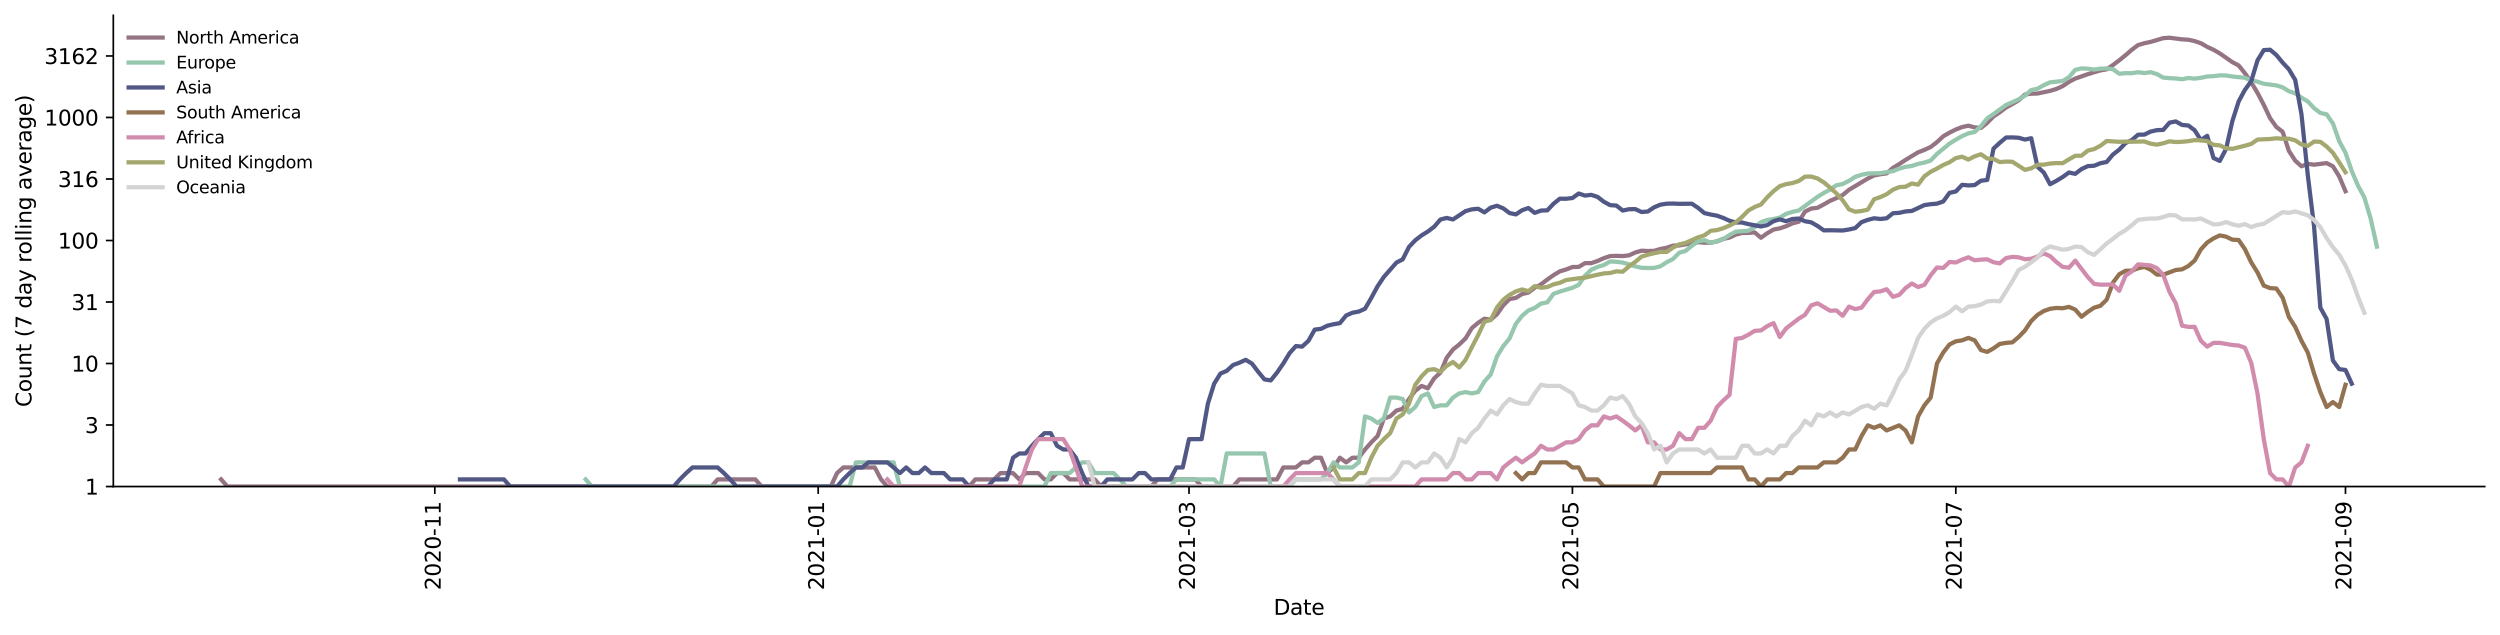 <?xml version="1.0" encoding="utf-8" standalone="no"?>
<!DOCTYPE svg PUBLIC "-//W3C//DTD SVG 1.1//EN"
  "http://www.w3.org/Graphics/SVG/1.1/DTD/svg11.dtd">
<svg height="298.621pt" version="1.1" viewBox="0 0 1176.528 298.621" width="1176.528pt" xmlns="http://www.w3.org/2000/svg" xmlns:xlink="http://www.w3.org/1999/xlink">
 <defs>
  <style type="text/css">*{stroke-linecap:butt;stroke-linejoin:round;}</style>
 </defs>
 <g id="figure_1">
  <g id="patch_1">
   <path d="M 0 298.621 
L 1176.528 298.621 
L 1176.528 0 
L 0 0 
z
" style="fill:#ffffff;"/>
  </g>
  <g id="axes_1">
   <g id="patch_2">
    <path d="M 53.328 228.96 
L 1169.328 228.96 
L 1169.328 7.2 
L 53.328 7.2 
z
" style="fill:#ffffff;"/>
   </g>
   <g id="matplotlib.axis_1">
    <g id="xtick_1">
     <g id="line2d_1">
      <defs>
       <path d="M 0 0 
L 0 3.5 
" id="m851c198669" style="stroke:#000000;stroke-width:0.8;"/>
      </defs>
      <g>
       <use style="stroke:#000000;stroke-width:0.8;" x="204.623" xlink:href="#m851c198669" y="228.96"/>
      </g>
     </g>
     <g id="text_1">
      <!-- 2020-11 -->
      <g transform="translate(207.382 277.743)rotate(-90)scale(0.1 -0.1)">
       <defs>
        <path d="M 1228 531 
L 3431 531 
L 3431 0 
L 469 0 
L 469 531 
Q 828 903 1448 1529 
Q 2069 2156 2228 2338 
Q 2531 2678 2651 2914 
Q 2772 3150 2772 3378 
Q 2772 3750 2511 3984 
Q 2250 4219 1831 4219 
Q 1534 4219 1204 4116 
Q 875 4013 500 3803 
L 500 4441 
Q 881 4594 1212 4672 
Q 1544 4750 1819 4750 
Q 2544 4750 2975 4387 
Q 3406 4025 3406 3419 
Q 3406 3131 3298 2873 
Q 3191 2616 2906 2266 
Q 2828 2175 2409 1742 
Q 1991 1309 1228 531 
z
" id="DejaVuSans-32" transform="scale(0.016)"/>
        <path d="M 2034 4250 
Q 1547 4250 1301 3770 
Q 1056 3291 1056 2328 
Q 1056 1369 1301 889 
Q 1547 409 2034 409 
Q 2525 409 2770 889 
Q 3016 1369 3016 2328 
Q 3016 3291 2770 3770 
Q 2525 4250 2034 4250 
z
M 2034 4750 
Q 2819 4750 3233 4129 
Q 3647 3509 3647 2328 
Q 3647 1150 3233 529 
Q 2819 -91 2034 -91 
Q 1250 -91 836 529 
Q 422 1150 422 2328 
Q 422 3509 836 4129 
Q 1250 4750 2034 4750 
z
" id="DejaVuSans-30" transform="scale(0.016)"/>
        <path d="M 313 2009 
L 1997 2009 
L 1997 1497 
L 313 1497 
L 313 2009 
z
" id="DejaVuSans-2d" transform="scale(0.016)"/>
        <path d="M 794 531 
L 1825 531 
L 1825 4091 
L 703 3866 
L 703 4441 
L 1819 4666 
L 2450 4666 
L 2450 531 
L 3481 531 
L 3481 0 
L 794 0 
L 794 531 
z
" id="DejaVuSans-31" transform="scale(0.016)"/>
       </defs>
       <use xlink:href="#DejaVuSans-32"/>
       <use x="63.623" xlink:href="#DejaVuSans-30"/>
       <use x="127.246" xlink:href="#DejaVuSans-32"/>
       <use x="190.869" xlink:href="#DejaVuSans-30"/>
       <use x="254.492" xlink:href="#DejaVuSans-2d"/>
       <use x="290.576" xlink:href="#DejaVuSans-31"/>
       <use x="354.199" xlink:href="#DejaVuSans-31"/>
      </g>
     </g>
    </g>
    <g id="xtick_2">
     <g id="line2d_2">
      <g>
       <use style="stroke:#000000;stroke-width:0.8;" x="385.052" xlink:href="#m851c198669" y="228.96"/>
      </g>
     </g>
     <g id="text_2">
      <!-- 2021-01 -->
      <g transform="translate(387.811 277.743)rotate(-90)scale(0.1 -0.1)">
       <use xlink:href="#DejaVuSans-32"/>
       <use x="63.623" xlink:href="#DejaVuSans-30"/>
       <use x="127.246" xlink:href="#DejaVuSans-32"/>
       <use x="190.869" xlink:href="#DejaVuSans-31"/>
       <use x="254.492" xlink:href="#DejaVuSans-2d"/>
       <use x="290.576" xlink:href="#DejaVuSans-30"/>
       <use x="354.199" xlink:href="#DejaVuSans-31"/>
      </g>
     </g>
    </g>
    <g id="xtick_3">
     <g id="line2d_3">
      <g>
       <use style="stroke:#000000;stroke-width:0.8;" x="559.566" xlink:href="#m851c198669" y="228.96"/>
      </g>
     </g>
     <g id="text_3">
      <!-- 2021-03 -->
      <g transform="translate(562.325 277.743)rotate(-90)scale(0.1 -0.1)">
       <defs>
        <path d="M 2597 2516 
Q 3050 2419 3304 2112 
Q 3559 1806 3559 1356 
Q 3559 666 3084 287 
Q 2609 -91 1734 -91 
Q 1441 -91 1130 -33 
Q 819 25 488 141 
L 488 750 
Q 750 597 1062 519 
Q 1375 441 1716 441 
Q 2309 441 2620 675 
Q 2931 909 2931 1356 
Q 2931 1769 2642 2001 
Q 2353 2234 1838 2234 
L 1294 2234 
L 1294 2753 
L 1863 2753 
Q 2328 2753 2575 2939 
Q 2822 3125 2822 3475 
Q 2822 3834 2567 4026 
Q 2313 4219 1838 4219 
Q 1578 4219 1281 4162 
Q 984 4106 628 3988 
L 628 4550 
Q 988 4650 1302 4700 
Q 1616 4750 1894 4750 
Q 2613 4750 3031 4423 
Q 3450 4097 3450 3541 
Q 3450 3153 3228 2886 
Q 3006 2619 2597 2516 
z
" id="DejaVuSans-33" transform="scale(0.016)"/>
       </defs>
       <use xlink:href="#DejaVuSans-32"/>
       <use x="63.623" xlink:href="#DejaVuSans-30"/>
       <use x="127.246" xlink:href="#DejaVuSans-32"/>
       <use x="190.869" xlink:href="#DejaVuSans-31"/>
       <use x="254.492" xlink:href="#DejaVuSans-2d"/>
       <use x="290.576" xlink:href="#DejaVuSans-30"/>
       <use x="354.199" xlink:href="#DejaVuSans-33"/>
      </g>
     </g>
    </g>
    <g id="xtick_4">
     <g id="line2d_4">
      <g>
       <use style="stroke:#000000;stroke-width:0.8;" x="739.995" xlink:href="#m851c198669" y="228.96"/>
      </g>
     </g>
     <g id="text_4">
      <!-- 2021-05 -->
      <g transform="translate(742.754 277.743)rotate(-90)scale(0.1 -0.1)">
       <defs>
        <path d="M 691 4666 
L 3169 4666 
L 3169 4134 
L 1269 4134 
L 1269 2991 
Q 1406 3038 1543 3061 
Q 1681 3084 1819 3084 
Q 2600 3084 3056 2656 
Q 3513 2228 3513 1497 
Q 3513 744 3044 326 
Q 2575 -91 1722 -91 
Q 1428 -91 1123 -41 
Q 819 9 494 109 
L 494 744 
Q 775 591 1075 516 
Q 1375 441 1709 441 
Q 2250 441 2565 725 
Q 2881 1009 2881 1497 
Q 2881 1984 2565 2268 
Q 2250 2553 1709 2553 
Q 1456 2553 1204 2497 
Q 953 2441 691 2322 
L 691 4666 
z
" id="DejaVuSans-35" transform="scale(0.016)"/>
       </defs>
       <use xlink:href="#DejaVuSans-32"/>
       <use x="63.623" xlink:href="#DejaVuSans-30"/>
       <use x="127.246" xlink:href="#DejaVuSans-32"/>
       <use x="190.869" xlink:href="#DejaVuSans-31"/>
       <use x="254.492" xlink:href="#DejaVuSans-2d"/>
       <use x="290.576" xlink:href="#DejaVuSans-30"/>
       <use x="354.199" xlink:href="#DejaVuSans-35"/>
      </g>
     </g>
    </g>
    <g id="xtick_5">
     <g id="line2d_5">
      <g>
       <use style="stroke:#000000;stroke-width:0.8;" x="920.424" xlink:href="#m851c198669" y="228.96"/>
      </g>
     </g>
     <g id="text_5">
      <!-- 2021-07 -->
      <g transform="translate(923.184 277.743)rotate(-90)scale(0.1 -0.1)">
       <defs>
        <path d="M 525 4666 
L 3525 4666 
L 3525 4397 
L 1831 0 
L 1172 0 
L 2766 4134 
L 525 4134 
L 525 4666 
z
" id="DejaVuSans-37" transform="scale(0.016)"/>
       </defs>
       <use xlink:href="#DejaVuSans-32"/>
       <use x="63.623" xlink:href="#DejaVuSans-30"/>
       <use x="127.246" xlink:href="#DejaVuSans-32"/>
       <use x="190.869" xlink:href="#DejaVuSans-31"/>
       <use x="254.492" xlink:href="#DejaVuSans-2d"/>
       <use x="290.576" xlink:href="#DejaVuSans-30"/>
       <use x="354.199" xlink:href="#DejaVuSans-37"/>
      </g>
     </g>
    </g>
    <g id="xtick_6">
     <g id="line2d_6">
      <g>
       <use style="stroke:#000000;stroke-width:0.8;" x="1103.812" xlink:href="#m851c198669" y="228.96"/>
      </g>
     </g>
     <g id="text_6">
      <!-- 2021-09 -->
      <g transform="translate(1106.571 277.743)rotate(-90)scale(0.1 -0.1)">
       <defs>
        <path d="M 703 97 
L 703 672 
Q 941 559 1184 500 
Q 1428 441 1663 441 
Q 2288 441 2617 861 
Q 2947 1281 2994 2138 
Q 2813 1869 2534 1725 
Q 2256 1581 1919 1581 
Q 1219 1581 811 2004 
Q 403 2428 403 3163 
Q 403 3881 828 4315 
Q 1253 4750 1959 4750 
Q 2769 4750 3195 4129 
Q 3622 3509 3622 2328 
Q 3622 1225 3098 567 
Q 2575 -91 1691 -91 
Q 1453 -91 1209 -44 
Q 966 3 703 97 
z
M 1959 2075 
Q 2384 2075 2632 2365 
Q 2881 2656 2881 3163 
Q 2881 3666 2632 3958 
Q 2384 4250 1959 4250 
Q 1534 4250 1286 3958 
Q 1038 3666 1038 3163 
Q 1038 2656 1286 2365 
Q 1534 2075 1959 2075 
z
" id="DejaVuSans-39" transform="scale(0.016)"/>
       </defs>
       <use xlink:href="#DejaVuSans-32"/>
       <use x="63.623" xlink:href="#DejaVuSans-30"/>
       <use x="127.246" xlink:href="#DejaVuSans-32"/>
       <use x="190.869" xlink:href="#DejaVuSans-31"/>
       <use x="254.492" xlink:href="#DejaVuSans-2d"/>
       <use x="290.576" xlink:href="#DejaVuSans-30"/>
       <use x="354.199" xlink:href="#DejaVuSans-39"/>
      </g>
     </g>
    </g>
    <g id="text_7">
     <!-- Date -->
     <g transform="translate(599.377 289.341)scale(0.1 -0.1)">
      <defs>
       <path d="M 1259 4147 
L 1259 519 
L 2022 519 
Q 2988 519 3436 956 
Q 3884 1394 3884 2338 
Q 3884 3275 3436 3711 
Q 2988 4147 2022 4147 
L 1259 4147 
z
M 628 4666 
L 1925 4666 
Q 3281 4666 3915 4102 
Q 4550 3538 4550 2338 
Q 4550 1131 3912 565 
Q 3275 0 1925 0 
L 628 0 
L 628 4666 
z
" id="DejaVuSans-44" transform="scale(0.016)"/>
       <path d="M 2194 1759 
Q 1497 1759 1228 1600 
Q 959 1441 959 1056 
Q 959 750 1161 570 
Q 1363 391 1709 391 
Q 2188 391 2477 730 
Q 2766 1069 2766 1631 
L 2766 1759 
L 2194 1759 
z
M 3341 1997 
L 3341 0 
L 2766 0 
L 2766 531 
Q 2569 213 2275 61 
Q 1981 -91 1556 -91 
Q 1019 -91 701 211 
Q 384 513 384 1019 
Q 384 1609 779 1909 
Q 1175 2209 1959 2209 
L 2766 2209 
L 2766 2266 
Q 2766 2663 2505 2880 
Q 2244 3097 1772 3097 
Q 1472 3097 1187 3025 
Q 903 2953 641 2809 
L 641 3341 
Q 956 3463 1253 3523 
Q 1550 3584 1831 3584 
Q 2591 3584 2966 3190 
Q 3341 2797 3341 1997 
z
" id="DejaVuSans-61" transform="scale(0.016)"/>
       <path d="M 1172 4494 
L 1172 3500 
L 2356 3500 
L 2356 3053 
L 1172 3053 
L 1172 1153 
Q 1172 725 1289 603 
Q 1406 481 1766 481 
L 2356 481 
L 2356 0 
L 1766 0 
Q 1100 0 847 248 
Q 594 497 594 1153 
L 594 3053 
L 172 3053 
L 172 3500 
L 594 3500 
L 594 4494 
L 1172 4494 
z
" id="DejaVuSans-74" transform="scale(0.016)"/>
       <path d="M 3597 1894 
L 3597 1613 
L 953 1613 
Q 991 1019 1311 708 
Q 1631 397 2203 397 
Q 2534 397 2845 478 
Q 3156 559 3463 722 
L 3463 178 
Q 3153 47 2828 -22 
Q 2503 -91 2169 -91 
Q 1331 -91 842 396 
Q 353 884 353 1716 
Q 353 2575 817 3079 
Q 1281 3584 2069 3584 
Q 2775 3584 3186 3129 
Q 3597 2675 3597 1894 
z
M 3022 2063 
Q 3016 2534 2758 2815 
Q 2500 3097 2075 3097 
Q 1594 3097 1305 2825 
Q 1016 2553 972 2059 
L 3022 2063 
z
" id="DejaVuSans-65" transform="scale(0.016)"/>
      </defs>
      <use xlink:href="#DejaVuSans-44"/>
      <use x="77.002" xlink:href="#DejaVuSans-61"/>
      <use x="138.281" xlink:href="#DejaVuSans-74"/>
      <use x="177.49" xlink:href="#DejaVuSans-65"/>
     </g>
    </g>
   </g>
   <g id="matplotlib.axis_2">
    <g id="ytick_1">
     <g id="line2d_7">
      <defs>
       <path d="M 0 0 
L -3.5 0 
" id="mae91884507" style="stroke:#000000;stroke-width:0.8;"/>
      </defs>
      <g>
       <use style="stroke:#000000;stroke-width:0.8;" x="53.328" xlink:href="#mae91884507" y="228.96"/>
      </g>
     </g>
     <g id="text_8">
      <!-- 1 -->
      <g transform="translate(39.966 232.759)scale(0.1 -0.1)">
       <use xlink:href="#DejaVuSans-31"/>
      </g>
     </g>
    </g>
    <g id="ytick_2">
     <g id="line2d_8">
      <g>
       <use style="stroke:#000000;stroke-width:0.8;" x="53.328" xlink:href="#mae91884507" y="200.015"/>
      </g>
     </g>
     <g id="text_9">
      <!-- 3 -->
      <g transform="translate(39.966 203.814)scale(0.1 -0.1)">
       <use xlink:href="#DejaVuSans-33"/>
      </g>
     </g>
    </g>
    <g id="ytick_3">
     <g id="line2d_9">
      <g>
       <use style="stroke:#000000;stroke-width:0.8;" x="53.328" xlink:href="#mae91884507" y="171.069"/>
      </g>
     </g>
     <g id="text_10">
      <!-- 10 -->
      <g transform="translate(33.603 174.868)scale(0.1 -0.1)">
       <use xlink:href="#DejaVuSans-31"/>
       <use x="63.623" xlink:href="#DejaVuSans-30"/>
      </g>
     </g>
    </g>
    <g id="ytick_4">
     <g id="line2d_10">
      <g>
       <use style="stroke:#000000;stroke-width:0.8;" x="53.328" xlink:href="#mae91884507" y="142.124"/>
      </g>
     </g>
     <g id="text_11">
      <!-- 31 -->
      <g transform="translate(33.603 145.923)scale(0.1 -0.1)">
       <use xlink:href="#DejaVuSans-33"/>
       <use x="63.623" xlink:href="#DejaVuSans-31"/>
      </g>
     </g>
    </g>
    <g id="ytick_5">
     <g id="line2d_11">
      <g>
       <use style="stroke:#000000;stroke-width:0.8;" x="53.328" xlink:href="#mae91884507" y="113.178"/>
      </g>
     </g>
     <g id="text_12">
      <!-- 100 -->
      <g transform="translate(27.241 116.978)scale(0.1 -0.1)">
       <use xlink:href="#DejaVuSans-31"/>
       <use x="63.623" xlink:href="#DejaVuSans-30"/>
       <use x="127.246" xlink:href="#DejaVuSans-30"/>
      </g>
     </g>
    </g>
    <g id="ytick_6">
     <g id="line2d_12">
      <g>
       <use style="stroke:#000000;stroke-width:0.8;" x="53.328" xlink:href="#mae91884507" y="84.233"/>
      </g>
     </g>
     <g id="text_13">
      <!-- 316 -->
      <g transform="translate(27.241 88.032)scale(0.1 -0.1)">
       <defs>
        <path d="M 2113 2584 
Q 1688 2584 1439 2293 
Q 1191 2003 1191 1497 
Q 1191 994 1439 701 
Q 1688 409 2113 409 
Q 2538 409 2786 701 
Q 3034 994 3034 1497 
Q 3034 2003 2786 2293 
Q 2538 2584 2113 2584 
z
M 3366 4563 
L 3366 3988 
Q 3128 4100 2886 4159 
Q 2644 4219 2406 4219 
Q 1781 4219 1451 3797 
Q 1122 3375 1075 2522 
Q 1259 2794 1537 2939 
Q 1816 3084 2150 3084 
Q 2853 3084 3261 2657 
Q 3669 2231 3669 1497 
Q 3669 778 3244 343 
Q 2819 -91 2113 -91 
Q 1303 -91 875 529 
Q 447 1150 447 2328 
Q 447 3434 972 4092 
Q 1497 4750 2381 4750 
Q 2619 4750 2861 4703 
Q 3103 4656 3366 4563 
z
" id="DejaVuSans-36" transform="scale(0.016)"/>
       </defs>
       <use xlink:href="#DejaVuSans-33"/>
       <use x="63.623" xlink:href="#DejaVuSans-31"/>
       <use x="127.246" xlink:href="#DejaVuSans-36"/>
      </g>
     </g>
    </g>
    <g id="ytick_7">
     <g id="line2d_13">
      <g>
       <use style="stroke:#000000;stroke-width:0.8;" x="53.328" xlink:href="#mae91884507" y="55.288"/>
      </g>
     </g>
     <g id="text_14">
      <!-- 1000 -->
      <g transform="translate(20.878 59.087)scale(0.1 -0.1)">
       <use xlink:href="#DejaVuSans-31"/>
       <use x="63.623" xlink:href="#DejaVuSans-30"/>
       <use x="127.246" xlink:href="#DejaVuSans-30"/>
       <use x="190.869" xlink:href="#DejaVuSans-30"/>
      </g>
     </g>
    </g>
    <g id="ytick_8">
     <g id="line2d_14">
      <g>
       <use style="stroke:#000000;stroke-width:0.8;" x="53.328" xlink:href="#mae91884507" y="26.342"/>
      </g>
     </g>
     <g id="text_15">
      <!-- 3162 -->
      <g transform="translate(20.878 30.141)scale(0.1 -0.1)">
       <use xlink:href="#DejaVuSans-33"/>
       <use x="63.623" xlink:href="#DejaVuSans-31"/>
       <use x="127.246" xlink:href="#DejaVuSans-36"/>
       <use x="190.869" xlink:href="#DejaVuSans-32"/>
      </g>
     </g>
    </g>
    <g id="text_16">
     <!-- Count (7 day rolling average) -->
     <g transform="translate(14.798 191.548)rotate(-90)scale(0.1 -0.1)">
      <defs>
       <path d="M 4122 4306 
L 4122 3641 
Q 3803 3938 3442 4084 
Q 3081 4231 2675 4231 
Q 1875 4231 1450 3742 
Q 1025 3253 1025 2328 
Q 1025 1406 1450 917 
Q 1875 428 2675 428 
Q 3081 428 3442 575 
Q 3803 722 4122 1019 
L 4122 359 
Q 3791 134 3420 21 
Q 3050 -91 2638 -91 
Q 1578 -91 968 557 
Q 359 1206 359 2328 
Q 359 3453 968 4101 
Q 1578 4750 2638 4750 
Q 3056 4750 3426 4639 
Q 3797 4528 4122 4306 
z
" id="DejaVuSans-43" transform="scale(0.016)"/>
       <path d="M 1959 3097 
Q 1497 3097 1228 2736 
Q 959 2375 959 1747 
Q 959 1119 1226 758 
Q 1494 397 1959 397 
Q 2419 397 2687 759 
Q 2956 1122 2956 1747 
Q 2956 2369 2687 2733 
Q 2419 3097 1959 3097 
z
M 1959 3584 
Q 2709 3584 3137 3096 
Q 3566 2609 3566 1747 
Q 3566 888 3137 398 
Q 2709 -91 1959 -91 
Q 1206 -91 779 398 
Q 353 888 353 1747 
Q 353 2609 779 3096 
Q 1206 3584 1959 3584 
z
" id="DejaVuSans-6f" transform="scale(0.016)"/>
       <path d="M 544 1381 
L 544 3500 
L 1119 3500 
L 1119 1403 
Q 1119 906 1312 657 
Q 1506 409 1894 409 
Q 2359 409 2629 706 
Q 2900 1003 2900 1516 
L 2900 3500 
L 3475 3500 
L 3475 0 
L 2900 0 
L 2900 538 
Q 2691 219 2414 64 
Q 2138 -91 1772 -91 
Q 1169 -91 856 284 
Q 544 659 544 1381 
z
M 1991 3584 
L 1991 3584 
z
" id="DejaVuSans-75" transform="scale(0.016)"/>
       <path d="M 3513 2113 
L 3513 0 
L 2938 0 
L 2938 2094 
Q 2938 2591 2744 2837 
Q 2550 3084 2163 3084 
Q 1697 3084 1428 2787 
Q 1159 2491 1159 1978 
L 1159 0 
L 581 0 
L 581 3500 
L 1159 3500 
L 1159 2956 
Q 1366 3272 1645 3428 
Q 1925 3584 2291 3584 
Q 2894 3584 3203 3211 
Q 3513 2838 3513 2113 
z
" id="DejaVuSans-6e" transform="scale(0.016)"/>
       <path id="DejaVuSans-20" transform="scale(0.016)"/>
       <path d="M 1984 4856 
Q 1566 4138 1362 3434 
Q 1159 2731 1159 2009 
Q 1159 1288 1364 580 
Q 1569 -128 1984 -844 
L 1484 -844 
Q 1016 -109 783 600 
Q 550 1309 550 2009 
Q 550 2706 781 3412 
Q 1013 4119 1484 4856 
L 1984 4856 
z
" id="DejaVuSans-28" transform="scale(0.016)"/>
       <path d="M 2906 2969 
L 2906 4863 
L 3481 4863 
L 3481 0 
L 2906 0 
L 2906 525 
Q 2725 213 2448 61 
Q 2172 -91 1784 -91 
Q 1150 -91 751 415 
Q 353 922 353 1747 
Q 353 2572 751 3078 
Q 1150 3584 1784 3584 
Q 2172 3584 2448 3432 
Q 2725 3281 2906 2969 
z
M 947 1747 
Q 947 1113 1208 752 
Q 1469 391 1925 391 
Q 2381 391 2643 752 
Q 2906 1113 2906 1747 
Q 2906 2381 2643 2742 
Q 2381 3103 1925 3103 
Q 1469 3103 1208 2742 
Q 947 2381 947 1747 
z
" id="DejaVuSans-64" transform="scale(0.016)"/>
       <path d="M 2059 -325 
Q 1816 -950 1584 -1140 
Q 1353 -1331 966 -1331 
L 506 -1331 
L 506 -850 
L 844 -850 
Q 1081 -850 1212 -737 
Q 1344 -625 1503 -206 
L 1606 56 
L 191 3500 
L 800 3500 
L 1894 763 
L 2988 3500 
L 3597 3500 
L 2059 -325 
z
" id="DejaVuSans-79" transform="scale(0.016)"/>
       <path d="M 2631 2963 
Q 2534 3019 2420 3045 
Q 2306 3072 2169 3072 
Q 1681 3072 1420 2755 
Q 1159 2438 1159 1844 
L 1159 0 
L 581 0 
L 581 3500 
L 1159 3500 
L 1159 2956 
Q 1341 3275 1631 3429 
Q 1922 3584 2338 3584 
Q 2397 3584 2469 3576 
Q 2541 3569 2628 3553 
L 2631 2963 
z
" id="DejaVuSans-72" transform="scale(0.016)"/>
       <path d="M 603 4863 
L 1178 4863 
L 1178 0 
L 603 0 
L 603 4863 
z
" id="DejaVuSans-6c" transform="scale(0.016)"/>
       <path d="M 603 3500 
L 1178 3500 
L 1178 0 
L 603 0 
L 603 3500 
z
M 603 4863 
L 1178 4863 
L 1178 4134 
L 603 4134 
L 603 4863 
z
" id="DejaVuSans-69" transform="scale(0.016)"/>
       <path d="M 2906 1791 
Q 2906 2416 2648 2759 
Q 2391 3103 1925 3103 
Q 1463 3103 1205 2759 
Q 947 2416 947 1791 
Q 947 1169 1205 825 
Q 1463 481 1925 481 
Q 2391 481 2648 825 
Q 2906 1169 2906 1791 
z
M 3481 434 
Q 3481 -459 3084 -895 
Q 2688 -1331 1869 -1331 
Q 1566 -1331 1297 -1286 
Q 1028 -1241 775 -1147 
L 775 -588 
Q 1028 -725 1275 -790 
Q 1522 -856 1778 -856 
Q 2344 -856 2625 -561 
Q 2906 -266 2906 331 
L 2906 616 
Q 2728 306 2450 153 
Q 2172 0 1784 0 
Q 1141 0 747 490 
Q 353 981 353 1791 
Q 353 2603 747 3093 
Q 1141 3584 1784 3584 
Q 2172 3584 2450 3431 
Q 2728 3278 2906 2969 
L 2906 3500 
L 3481 3500 
L 3481 434 
z
" id="DejaVuSans-67" transform="scale(0.016)"/>
       <path d="M 191 3500 
L 800 3500 
L 1894 563 
L 2988 3500 
L 3597 3500 
L 2284 0 
L 1503 0 
L 191 3500 
z
" id="DejaVuSans-76" transform="scale(0.016)"/>
       <path d="M 513 4856 
L 1013 4856 
Q 1481 4119 1714 3412 
Q 1947 2706 1947 2009 
Q 1947 1309 1714 600 
Q 1481 -109 1013 -844 
L 513 -844 
Q 928 -128 1133 580 
Q 1338 1288 1338 2009 
Q 1338 2731 1133 3434 
Q 928 4138 513 4856 
z
" id="DejaVuSans-29" transform="scale(0.016)"/>
      </defs>
      <use xlink:href="#DejaVuSans-43"/>
      <use x="69.824" xlink:href="#DejaVuSans-6f"/>
      <use x="131.006" xlink:href="#DejaVuSans-75"/>
      <use x="194.385" xlink:href="#DejaVuSans-6e"/>
      <use x="257.764" xlink:href="#DejaVuSans-74"/>
      <use x="296.973" xlink:href="#DejaVuSans-20"/>
      <use x="328.76" xlink:href="#DejaVuSans-28"/>
      <use x="367.773" xlink:href="#DejaVuSans-37"/>
      <use x="431.396" xlink:href="#DejaVuSans-20"/>
      <use x="463.184" xlink:href="#DejaVuSans-64"/>
      <use x="526.66" xlink:href="#DejaVuSans-61"/>
      <use x="587.939" xlink:href="#DejaVuSans-79"/>
      <use x="647.119" xlink:href="#DejaVuSans-20"/>
      <use x="678.906" xlink:href="#DejaVuSans-72"/>
      <use x="717.77" xlink:href="#DejaVuSans-6f"/>
      <use x="778.951" xlink:href="#DejaVuSans-6c"/>
      <use x="806.734" xlink:href="#DejaVuSans-6c"/>
      <use x="834.518" xlink:href="#DejaVuSans-69"/>
      <use x="862.301" xlink:href="#DejaVuSans-6e"/>
      <use x="925.68" xlink:href="#DejaVuSans-67"/>
      <use x="989.156" xlink:href="#DejaVuSans-20"/>
      <use x="1020.943" xlink:href="#DejaVuSans-61"/>
      <use x="1082.223" xlink:href="#DejaVuSans-76"/>
      <use x="1141.402" xlink:href="#DejaVuSans-65"/>
      <use x="1202.926" xlink:href="#DejaVuSans-72"/>
      <use x="1244.039" xlink:href="#DejaVuSans-61"/>
      <use x="1305.318" xlink:href="#DejaVuSans-67"/>
      <use x="1368.795" xlink:href="#DejaVuSans-65"/>
      <use x="1430.318" xlink:href="#DejaVuSans-29"/>
     </g>
    </g>
   </g>
   <g id="line2d_15">
    <path clip-path="url(#pb970b6a801)" d="M 104.055 225.603 
L 107.013 228.96 
L 334.768 228.96 
L 337.726 225.603 
L 355.473 225.603 
L 358.431 228.96 
L 390.968 228.96 
L 393.926 222.642 
L 396.883 219.993 
L 411.673 219.993 
L 414.631 225.603 
L 417.588 228.96 
L 456.041 228.96 
L 458.998 225.603 
L 467.872 225.603 
L 470.83 222.642 
L 476.746 222.642 
L 479.703 225.603 
L 482.661 222.642 
L 488.577 222.642 
L 491.535 225.603 
L 494.493 225.603 
L 497.451 222.642 
L 500.408 222.642 
L 503.366 225.603 
L 515.198 225.603 
L 518.156 228.96 
L 541.818 228.96 
L 544.776 225.603 
L 562.523 225.603 
L 565.481 228.96 
L 580.271 228.96 
L 583.228 225.603 
L 600.976 225.603 
L 603.933 219.993 
L 609.849 219.993 
L 612.807 217.596 
L 615.765 217.596 
L 618.723 215.409 
L 621.681 215.409 
L 624.638 222.642 
L 627.596 219.993 
L 630.554 215.409 
L 633.512 217.596 
L 636.47 215.409 
L 639.428 215.409 
L 642.386 211.533 
L 645.343 208.176 
L 648.301 205.215 
L 651.259 196.956 
L 654.217 195.969 
L 657.175 193.224 
L 660.133 192.372 
L 663.091 187.788 
L 666.049 183.912 
L 669.006 181.625 
L 671.964 182.743 
L 674.922 178.064 
L 677.88 175.367 
L 680.838 168.349 
L 683.796 164.473 
L 686.754 162.102 
L 689.711 159.253 
L 692.669 154.371 
L 695.627 151.908 
L 698.585 149.973 
L 701.543 150.443 
L 704.501 147.889 
L 707.459 143.689 
L 710.416 140.728 
L 713.374 140.196 
L 716.332 138.37 
L 719.29 137.695 
L 722.248 135.42 
L 725.206 133.819 
L 728.164 131.557 
L 731.121 129.481 
L 734.079 127.692 
L 737.037 126.812 
L 739.995 125.665 
L 742.953 125.606 
L 745.911 123.844 
L 748.869 123.844 
L 751.826 122.822 
L 754.784 121.487 
L 757.742 120.507 
L 760.7 120.411 
L 763.658 120.507 
L 766.616 120.173 
L 769.574 118.834 
L 772.531 117.993 
L 775.489 118.124 
L 778.447 118.037 
L 781.405 117.18 
L 784.363 116.597 
L 787.321 115.589 
L 790.279 115.51 
L 796.194 114.468 
L 799.152 113.981 
L 802.11 114.205 
L 805.068 114.205 
L 808.026 113.577 
L 810.984 112.435 
L 813.941 111.781 
L 816.899 110.393 
L 819.857 109.633 
L 822.815 109.602 
L 825.773 109.385 
L 828.731 111.883 
L 831.689 109.758 
L 834.646 108.032 
L 837.604 107.454 
L 840.562 106.472 
L 843.52 105.133 
L 846.478 104.362 
L 849.436 99.606 
L 852.394 98.123 
L 855.351 97.789 
L 858.309 96.205 
L 861.267 94.491 
L 864.225 93.241 
L 867.183 91.774 
L 870.141 89.336 
L 879.014 84.002 
L 881.972 82.57 
L 884.93 82.002 
L 887.888 81.6 
L 890.846 78.998 
L 893.804 77.218 
L 896.761 75.26 
L 902.677 71.673 
L 905.635 70.554 
L 908.593 69.169 
L 911.551 66.887 
L 914.509 64.142 
L 917.466 62.415 
L 920.424 60.943 
L 923.382 59.8 
L 926.34 59.151 
L 929.298 59.946 
L 932.256 60.194 
L 935.214 57.797 
L 938.171 54.783 
L 941.129 52.82 
L 944.087 50.584 
L 947.045 48.964 
L 950.003 47.216 
L 952.961 44.483 
L 955.919 44.087 
L 958.876 44.009 
L 964.792 42.765 
L 967.75 41.873 
L 970.708 40.534 
L 973.666 38.545 
L 976.624 36.982 
L 982.539 34.906 
L 988.455 33.125 
L 991.413 32.649 
L 994.371 30.605 
L 997.329 28.395 
L 1000.287 25.989 
L 1003.244 23.418 
L 1006.202 21.206 
L 1009.16 20.334 
L 1012.118 19.721 
L 1018.034 17.956 
L 1020.992 17.76 
L 1026.907 18.518 
L 1029.865 18.704 
L 1032.823 19.349 
L 1035.781 20.354 
L 1038.739 22.057 
L 1041.697 23.425 
L 1044.654 25.127 
L 1050.57 29.244 
L 1053.528 30.818 
L 1056.486 34.46 
L 1059.444 38.762 
L 1062.402 43.699 
L 1065.359 49.338 
L 1068.317 55.609 
L 1071.275 59.744 
L 1074.233 62.023 
L 1077.191 71.04 
L 1080.149 75.58 
L 1083.107 78.271 
L 1086.064 77.115 
L 1089.022 77.503 
L 1094.938 76.758 
L 1097.896 78.271 
L 1100.854 83.009 
L 1103.812 89.984 
L 1103.812 89.984 
" style="fill:none;stroke:#947383;stroke-linecap:square;stroke-width:2;"/>
   </g>
   <g id="line2d_16">
    <path clip-path="url(#pb970b6a801)" d="M 275.611 225.603 
L 278.569 228.96 
L 399.841 228.96 
L 402.799 217.596 
L 420.546 217.596 
L 423.504 228.96 
L 491.535 228.96 
L 494.493 222.642 
L 503.366 222.642 
L 506.324 219.993 
L 509.282 217.596 
L 512.24 217.596 
L 515.198 222.642 
L 524.071 222.642 
L 527.029 225.603 
L 529.987 228.96 
L 550.692 228.96 
L 553.65 225.603 
L 571.397 225.603 
L 574.355 228.96 
L 577.313 213.396 
L 595.06 213.396 
L 598.018 228.96 
L 606.891 228.96 
L 609.849 225.603 
L 621.681 225.603 
L 624.638 222.642 
L 627.596 217.596 
L 630.554 219.993 
L 636.47 219.993 
L 639.428 217.596 
L 642.386 195.969 
L 645.343 196.956 
L 648.301 199.052 
L 651.259 196.956 
L 654.217 187.099 
L 657.175 187.099 
L 660.133 187.788 
L 663.091 194.106 
L 666.049 191.547 
L 669.006 186.428 
L 671.964 185.139 
L 674.922 191.547 
L 677.88 190.749 
L 680.838 190.749 
L 683.796 187.099 
L 686.754 185.139 
L 689.711 184.518 
L 692.669 185.139 
L 695.627 184.518 
L 698.585 179.529 
L 701.543 176.234 
L 704.501 167.712 
L 707.459 162.868 
L 710.416 159.253 
L 713.374 152.416 
L 716.332 148.613 
L 719.29 146.097 
L 722.248 144.928 
L 725.206 142.857 
L 728.164 142.279 
L 731.121 138.273 
L 734.079 137.223 
L 739.995 135.42 
L 742.953 134.065 
L 745.911 129.758 
L 748.869 126.936 
L 751.826 125.606 
L 754.784 124.738 
L 757.742 123.034 
L 760.7 123.194 
L 763.658 123.571 
L 766.616 124.399 
L 769.574 125.371 
L 772.531 126.021 
L 775.489 126.141 
L 778.447 126.081 
L 781.405 125.313 
L 784.363 123.408 
L 787.321 121.891 
L 790.279 118.924 
L 793.236 118.08 
L 796.194 115.668 
L 799.152 113.613 
L 802.11 113.035 
L 805.068 114.205 
L 808.026 113.65 
L 810.984 112.54 
L 813.941 110.587 
L 816.899 109.017 
L 822.815 108.595 
L 825.773 106.888 
L 828.731 104.565 
L 831.689 103.541 
L 834.646 103.056 
L 837.604 102.416 
L 840.562 100.632 
L 843.52 99.711 
L 846.478 99.068 
L 855.351 92.631 
L 858.309 90.796 
L 861.267 89.238 
L 864.225 87.19 
L 867.183 86.609 
L 870.141 85.107 
L 873.099 83.238 
L 876.056 82.263 
L 879.014 81.641 
L 884.93 81.508 
L 890.846 80.538 
L 893.804 79.36 
L 896.761 78.541 
L 899.719 78.092 
L 902.677 77.132 
L 905.635 76.506 
L 908.593 75.548 
L 911.551 72.436 
L 917.466 67.58 
L 920.424 65.74 
L 923.382 64.061 
L 926.34 62.751 
L 929.298 62.126 
L 932.256 59.399 
L 935.214 55.675 
L 938.171 53.691 
L 944.087 49.392 
L 950.003 46.769 
L 952.961 45 
L 955.919 42.371 
L 958.876 41.759 
L 961.834 40.084 
L 964.792 38.742 
L 970.708 38.119 
L 973.666 36.331 
L 976.624 32.888 
L 979.582 32.197 
L 982.539 32.314 
L 985.497 32.744 
L 988.455 32.317 
L 991.413 32.22 
L 994.371 32.547 
L 997.329 34.702 
L 1000.287 34.427 
L 1003.244 34.45 
L 1006.202 33.989 
L 1009.16 34.38 
L 1012.118 33.963 
L 1015.076 34.86 
L 1018.034 36.515 
L 1020.992 36.797 
L 1023.949 36.927 
L 1026.907 37.282 
L 1029.865 36.721 
L 1032.823 36.998 
L 1035.781 36.62 
L 1038.739 36.014 
L 1041.697 35.828 
L 1044.654 35.481 
L 1047.612 35.518 
L 1050.57 36.006 
L 1056.486 36.593 
L 1059.444 37.836 
L 1062.402 38.438 
L 1065.359 39.432 
L 1071.275 40.187 
L 1074.233 41.093 
L 1077.191 42.94 
L 1080.149 43.924 
L 1083.107 45.961 
L 1086.064 47.74 
L 1089.022 50.881 
L 1091.98 53.154 
L 1094.938 53.796 
L 1097.896 58.089 
L 1100.854 66.441 
L 1103.812 71.867 
L 1106.769 80.529 
L 1109.727 87.434 
L 1112.685 92.902 
L 1115.643 102.794 
L 1118.601 116.068 
L 1118.601 116.068 
" style="fill:none;stroke:#96c6ad;stroke-linecap:square;stroke-width:2;"/>
   </g>
   <g id="line2d_17">
    <path clip-path="url(#pb970b6a801)" d="M 216.454 225.603 
L 237.159 225.603 
L 240.117 228.96 
L 317.021 228.96 
L 319.979 225.603 
L 322.937 222.642 
L 325.895 219.993 
L 337.726 219.993 
L 340.684 222.642 
L 343.642 225.603 
L 346.6 228.96 
L 393.926 228.96 
L 396.883 225.603 
L 399.841 222.642 
L 402.799 219.993 
L 405.757 219.993 
L 408.715 217.596 
L 417.588 217.596 
L 420.546 219.993 
L 423.504 222.642 
L 426.462 219.993 
L 429.42 222.642 
L 432.378 222.642 
L 435.336 219.993 
L 438.293 222.642 
L 444.209 222.642 
L 447.167 225.603 
L 453.083 225.603 
L 456.041 228.96 
L 464.914 228.96 
L 467.872 225.603 
L 473.788 225.603 
L 476.746 215.409 
L 479.703 213.396 
L 482.661 213.396 
L 485.619 209.799 
L 488.577 206.652 
L 491.535 203.855 
L 494.493 203.855 
L 497.451 209.799 
L 500.408 211.533 
L 503.366 211.533 
L 506.324 215.409 
L 509.282 222.642 
L 512.24 228.96 
L 518.156 228.96 
L 521.113 225.603 
L 532.945 225.603 
L 535.903 222.642 
L 538.861 222.642 
L 541.818 225.603 
L 550.692 225.603 
L 553.65 219.993 
L 556.608 219.993 
L 559.566 206.652 
L 565.481 206.652 
L 568.439 189.975 
L 571.397 180.555 
L 574.355 175.797 
L 577.313 174.529 
L 580.271 171.798 
L 583.228 170.713 
L 586.186 169.335 
L 589.144 171.069 
L 592.102 174.945 
L 595.06 178.543 
L 598.018 179.031 
L 600.976 175.367 
L 603.933 171.069 
L 606.891 166.188 
L 609.849 162.868 
L 612.807 163.128 
L 615.765 160.401 
L 618.723 155.122 
L 621.681 154.744 
L 624.638 153.286 
L 627.596 152.587 
L 630.554 152.076 
L 633.512 148.467 
L 636.47 147.185 
L 639.428 146.635 
L 642.386 145.311 
L 645.343 140.196 
L 648.301 134.734 
L 651.259 130.32 
L 657.175 123.571 
L 660.133 122.043 
L 663.091 116.189 
L 666.049 113.071 
L 669.006 110.782 
L 671.964 108.956 
L 674.922 106.721 
L 677.88 103.298 
L 680.838 102.557 
L 683.796 103.273 
L 689.711 99.356 
L 692.669 98.52 
L 695.627 98.241 
L 698.585 99.943 
L 701.543 97.712 
L 704.501 96.834 
L 707.459 98.064 
L 710.416 100.264 
L 713.374 100.895 
L 716.332 98.925 
L 719.29 97.887 
L 722.248 100.178 
L 725.206 99.088 
L 728.164 98.986 
L 731.121 95.878 
L 734.079 93.503 
L 737.037 93.536 
L 739.995 93.193 
L 742.953 91.078 
L 745.911 92.051 
L 748.869 91.697 
L 751.826 92.663 
L 754.784 94.939 
L 757.742 96.536 
L 760.7 96.74 
L 763.658 99.088 
L 766.616 98.46 
L 769.574 98.4 
L 772.531 99.774 
L 775.489 99.543 
L 778.447 97.557 
L 781.405 96.315 
L 784.363 95.86 
L 787.321 95.787 
L 790.279 95.932 
L 796.194 95.86 
L 799.152 97.828 
L 802.11 100.285 
L 805.068 100.961 
L 808.026 101.497 
L 810.984 102.557 
L 813.941 103.886 
L 816.899 104.693 
L 819.857 104.719 
L 822.815 105.474 
L 828.731 106.582 
L 831.689 105.928 
L 834.646 104.086 
L 837.604 103.225 
L 840.562 104.111 
L 843.52 103.056 
L 846.478 102.865 
L 849.436 104.111 
L 852.394 104.642 
L 855.351 106.335 
L 858.309 108.416 
L 861.267 108.356 
L 867.183 108.475 
L 870.141 108.003 
L 873.099 107.339 
L 876.056 104.54 
L 879.014 103.468 
L 881.972 102.722 
L 884.93 103.056 
L 887.888 102.722 
L 890.846 100.35 
L 893.804 100.156 
L 896.761 99.502 
L 899.719 99.273 
L 905.635 96.517 
L 908.593 96.095 
L 911.551 95.841 
L 914.509 94.817 
L 917.466 90.752 
L 920.424 90.113 
L 923.382 86.986 
L 926.34 87.266 
L 929.298 87.1 
L 932.256 85.048 
L 935.214 84.687 
L 938.171 69.917 
L 941.129 67.191 
L 944.087 64.711 
L 947.045 64.669 
L 950.003 64.836 
L 952.961 65.675 
L 955.919 65.053 
L 958.876 78.478 
L 961.834 81.204 
L 964.792 86.696 
L 967.75 85.107 
L 970.708 83.314 
L 973.666 81.174 
L 976.624 81.816 
L 979.582 79.567 
L 982.539 78.181 
L 985.497 78.012 
L 988.455 76.817 
L 991.413 76.224 
L 994.371 72.722 
L 997.329 70.443 
L 1000.287 67.347 
L 1003.244 65.915 
L 1006.202 63.398 
L 1009.16 63.343 
L 1012.118 61.915 
L 1015.076 61.25 
L 1018.034 61.128 
L 1020.992 57.722 
L 1023.949 57.151 
L 1026.907 58.805 
L 1029.865 59.063 
L 1032.823 61.296 
L 1035.781 65.931 
L 1038.739 63.924 
L 1041.697 74.354 
L 1044.654 75.733 
L 1047.612 70.065 
L 1050.57 57.035 
L 1053.528 47.745 
L 1056.486 42.266 
L 1059.444 38.239 
L 1062.402 28.42 
L 1065.359 23.586 
L 1068.317 23.4 
L 1071.275 25.877 
L 1074.233 29.455 
L 1077.191 32.649 
L 1080.149 37.609 
L 1083.107 53.816 
L 1086.064 82.368 
L 1089.022 106.527 
L 1091.98 144.801 
L 1094.938 150.128 
L 1097.896 169.672 
L 1100.854 173.718 
L 1103.812 174.12 
L 1106.769 180.555 
L 1106.769 180.555 
" style="fill:none;stroke:#525886;stroke-linecap:square;stroke-width:2;"/>
   </g>
   <g id="line2d_18">
    <path clip-path="url(#pb970b6a801)" d="M 713.374 222.642 
L 716.332 225.603 
L 719.29 222.642 
L 722.248 222.642 
L 725.206 217.596 
L 737.037 217.596 
L 739.995 219.993 
L 742.953 219.993 
L 745.911 225.603 
L 751.826 225.603 
L 754.784 228.96 
L 778.447 228.96 
L 781.405 222.642 
L 805.068 222.642 
L 808.026 219.993 
L 819.857 219.993 
L 822.815 225.603 
L 825.773 225.603 
L 828.731 228.96 
L 831.689 225.603 
L 837.604 225.603 
L 840.562 222.642 
L 843.52 222.642 
L 846.478 219.993 
L 855.351 219.993 
L 858.309 217.596 
L 864.225 217.596 
L 867.183 215.409 
L 870.141 211.533 
L 873.099 211.533 
L 876.056 205.215 
L 879.014 200.169 
L 881.972 201.339 
L 884.93 200.169 
L 887.888 202.566 
L 893.804 200.169 
L 896.761 202.566 
L 899.719 208.176 
L 902.677 195.969 
L 905.635 190.749 
L 908.593 187.099 
L 911.551 171.069 
L 914.509 165.894 
L 917.466 162.102 
L 920.424 160.637 
L 923.382 160.167 
L 926.34 159.029 
L 929.298 160.167 
L 932.256 164.751 
L 935.214 165.603 
L 938.171 163.926 
L 941.129 161.852 
L 944.087 161.359 
L 947.045 161.116 
L 950.003 158.588 
L 952.961 155.506 
L 955.919 151.083 
L 958.876 148.176 
L 961.834 146.365 
L 964.792 145.311 
L 967.75 144.928 
L 970.708 145.055 
L 973.666 144.425 
L 976.624 145.701 
L 979.582 149.058 
L 982.539 146.771 
L 985.497 144.801 
L 988.455 143.932 
L 991.413 141.052 
L 994.371 133.016 
L 997.329 129.073 
L 1000.287 127.437 
L 1003.244 127.374 
L 1006.202 126.262 
L 1009.16 125.606 
L 1012.118 126.936 
L 1015.076 129.208 
L 1018.034 129.276 
L 1023.949 127.06 
L 1026.907 126.75 
L 1029.865 125.197 
L 1032.823 122.612 
L 1035.781 117.349 
L 1038.739 114.13 
L 1041.697 112.192 
L 1044.654 110.782 
L 1047.612 111.377 
L 1050.57 112.786 
L 1053.528 112.964 
L 1056.486 117.264 
L 1059.444 123.462 
L 1062.402 128.209 
L 1065.359 134.397 
L 1068.317 135.595 
L 1071.275 135.77 
L 1074.233 140.091 
L 1077.191 149.209 
L 1080.149 153.823 
L 1083.107 160.401 
L 1086.064 165.894 
L 1089.022 175.797 
L 1091.98 184.518 
L 1094.938 191.547 
L 1097.896 189.225 
L 1100.854 191.547 
L 1103.812 181.084 
L 1103.812 181.084 
" style="fill:none;stroke:#937252;stroke-linecap:square;stroke-width:2;"/>
   </g>
   <g id="line2d_19">
    <path clip-path="url(#pb970b6a801)" d="M 417.588 225.603 
L 420.546 228.96 
L 479.703 228.96 
L 482.661 219.993 
L 485.619 211.533 
L 488.577 206.652 
L 500.408 206.652 
L 503.366 211.533 
L 506.324 219.993 
L 509.282 228.96 
L 603.933 228.96 
L 606.891 225.603 
L 609.849 222.642 
L 624.638 222.642 
L 627.596 225.603 
L 630.554 228.96 
L 666.049 228.96 
L 669.006 225.603 
L 680.838 225.603 
L 683.796 222.642 
L 686.754 222.642 
L 689.711 225.603 
L 692.669 225.603 
L 695.627 222.642 
L 701.543 222.642 
L 704.501 225.603 
L 707.459 219.993 
L 710.416 217.596 
L 713.374 215.409 
L 716.332 217.596 
L 719.29 215.409 
L 722.248 213.396 
L 725.206 209.799 
L 728.164 211.533 
L 731.121 211.533 
L 737.037 208.176 
L 739.995 208.176 
L 742.953 206.652 
L 745.911 202.566 
L 748.869 200.169 
L 751.826 200.169 
L 754.784 195.969 
L 757.742 196.956 
L 760.7 195.969 
L 763.658 197.982 
L 766.616 200.169 
L 769.574 202.566 
L 772.531 200.169 
L 775.489 208.176 
L 778.447 208.176 
L 781.405 211.533 
L 784.363 211.533 
L 787.321 209.799 
L 790.279 203.855 
L 793.236 206.652 
L 796.194 206.652 
L 799.152 201.339 
L 802.11 201.339 
L 805.068 197.982 
L 808.026 191.547 
L 810.984 188.496 
L 813.941 185.775 
L 816.899 159.478 
L 819.857 159.029 
L 822.815 157.518 
L 825.773 155.7 
L 828.731 155.506 
L 831.689 153.463 
L 834.646 152.076 
L 837.604 158.588 
L 840.562 154.557 
L 846.478 149.973 
L 849.436 148.176 
L 852.394 143.689 
L 855.351 142.74 
L 861.267 146.231 
L 864.225 146.097 
L 867.183 148.613 
L 870.141 144.301 
L 873.099 145.441 
L 876.056 144.801 
L 879.014 140.835 
L 881.972 137.411 
L 884.93 137.13 
L 887.888 136.126 
L 890.846 139.676 
L 893.804 138.765 
L 896.761 135.595 
L 899.719 133.414 
L 902.677 135.074 
L 905.635 134.065 
L 908.593 129.55 
L 911.551 125.902 
L 914.509 126.081 
L 917.466 123.301 
L 920.424 123.517 
L 923.382 122.197 
L 926.34 121.091 
L 929.298 122.508 
L 932.256 122.197 
L 935.214 122.043 
L 938.171 123.408 
L 941.129 123.954 
L 944.087 121.438 
L 947.045 120.895 
L 950.003 121.091 
L 952.961 121.992 
L 955.919 121.789 
L 958.876 120.7 
L 961.834 119.242 
L 964.792 120.555 
L 967.75 123.301 
L 970.708 125.606 
L 973.666 125.962 
L 976.624 122.664 
L 982.539 130.391 
L 985.497 133.576 
L 988.455 133.983 
L 994.371 133.901 
L 997.329 136.852 
L 1000.287 129.758 
L 1003.244 127.692 
L 1006.202 124.399 
L 1012.118 124.909 
L 1015.076 126.202 
L 1018.034 129.344 
L 1020.992 137.411 
L 1023.949 142.74 
L 1026.907 153.286 
L 1029.865 153.823 
L 1032.823 153.823 
L 1035.781 160.401 
L 1038.739 163.128 
L 1041.697 161.359 
L 1044.654 161.359 
L 1050.57 162.354 
L 1053.528 162.61 
L 1056.486 163.657 
L 1059.444 170.713 
L 1062.402 185.139 
L 1065.359 206.652 
L 1068.317 222.642 
L 1071.275 225.603 
L 1074.233 225.603 
L 1077.191 228.96 
L 1080.149 219.993 
L 1083.107 217.596 
L 1086.064 209.799 
L 1086.064 209.799 
" style="fill:none;stroke:#d18cad;stroke-linecap:square;stroke-width:2;"/>
   </g>
   <g id="line2d_20">
    <path clip-path="url(#pb970b6a801)" d="M 627.596 219.993 
L 630.554 225.603 
L 636.47 225.603 
L 639.428 222.642 
L 642.386 222.642 
L 645.343 215.409 
L 648.301 209.799 
L 651.259 206.652 
L 654.217 203.855 
L 657.175 196.956 
L 660.133 195.021 
L 663.091 189.975 
L 666.049 181.084 
L 669.006 177.132 
L 671.964 174.12 
L 674.922 173.718 
L 677.88 174.945 
L 680.838 172.17 
L 683.796 170.361 
L 686.754 172.932 
L 689.711 169.335 
L 692.669 163.391 
L 695.627 157.728 
L 698.585 151.41 
L 701.543 150.601 
L 704.501 144.675 
L 707.459 141.052 
L 710.416 138.765 
L 713.374 137.13 
L 716.332 136.215 
L 719.29 137.037 
L 722.248 134.649 
L 725.206 135.42 
L 728.164 135.074 
L 731.121 133.819 
L 734.079 133.095 
L 737.037 131.782 
L 742.953 130.967 
L 745.911 130.677 
L 751.826 129.276 
L 754.784 128.67 
L 757.742 128.472 
L 760.7 127.692 
L 763.658 127.885 
L 766.616 125.371 
L 769.574 123.247 
L 772.531 120.749 
L 775.489 119.89 
L 778.447 119.15 
L 781.405 118.565 
L 784.363 118.565 
L 787.321 116.515 
L 790.279 115.003 
L 793.236 114.317 
L 799.152 111.68 
L 802.11 110.75 
L 805.068 108.624 
L 808.026 108.267 
L 810.984 107.396 
L 813.941 106.144 
L 816.899 104.642 
L 819.857 102.044 
L 822.815 99.068 
L 825.773 97.403 
L 828.731 96.241 
L 831.689 92.838 
L 834.646 89.955 
L 837.604 87.615 
L 840.562 86.659 
L 843.52 86.151 
L 846.478 85.189 
L 849.436 83.129 
L 852.394 83.107 
L 855.351 83.98 
L 858.309 85.834 
L 861.267 88.3 
L 864.225 91.004 
L 867.183 94.27 
L 870.141 98.541 
L 873.099 99.627 
L 876.056 99.315 
L 879.014 98.661 
L 881.972 93.767 
L 884.93 92.742 
L 887.888 91.393 
L 890.846 89.266 
L 893.804 88.047 
L 896.761 87.876 
L 899.719 86.36 
L 902.677 86.885 
L 905.635 82.966 
L 908.593 80.834 
L 911.551 79.332 
L 914.509 77.634 
L 917.466 76.357 
L 920.424 74.4 
L 923.382 73.748 
L 926.34 75.101 
L 929.298 73.569 
L 932.256 72.593 
L 935.214 74.609 
L 938.171 74.787 
L 941.129 76.282 
L 944.087 76.035 
L 947.045 76.133 
L 952.961 79.928 
L 955.919 79.211 
L 958.876 77.59 
L 961.834 77.468 
L 964.792 76.962 
L 967.75 76.733 
L 970.708 76.8 
L 973.666 74.991 
L 976.624 73.318 
L 979.582 73.274 
L 982.539 70.866 
L 985.497 70.168 
L 988.455 68.614 
L 991.413 66.368 
L 997.329 66.739 
L 1000.287 66.649 
L 1003.244 66.694 
L 1009.16 66.57 
L 1012.118 67.615 
L 1015.076 68.083 
L 1018.034 67.428 
L 1020.992 66.514 
L 1023.949 66.847 
L 1026.907 66.722 
L 1029.865 66.424 
L 1032.823 65.931 
L 1035.781 66.063 
L 1038.739 66.43 
L 1041.697 68.155 
L 1044.654 68.407 
L 1047.612 69.769 
L 1050.57 70.058 
L 1056.486 68.584 
L 1059.444 67.727 
L 1062.402 65.691 
L 1068.317 65.41 
L 1071.275 65.074 
L 1074.233 65.297 
L 1077.191 65.281 
L 1080.149 66.058 
L 1083.107 67.987 
L 1086.064 68.687 
L 1089.022 66.626 
L 1091.98 66.739 
L 1094.938 68.964 
L 1097.896 71.916 
L 1100.854 76.39 
L 1103.812 81.084 
L 1103.812 81.084 
" style="fill:none;stroke:#a4a86f;stroke-linecap:square;stroke-width:2;"/>
   </g>
   <g id="line2d_21">
    <path clip-path="url(#pb970b6a801)" d="M 512.24 217.596 
L 515.198 228.96 
L 606.891 228.96 
L 609.849 225.603 
L 627.596 225.603 
L 630.554 228.96 
L 642.386 228.96 
L 645.343 225.603 
L 654.217 225.603 
L 657.175 222.642 
L 660.133 217.596 
L 663.091 217.596 
L 666.049 219.993 
L 669.006 217.596 
L 671.964 217.596 
L 674.922 213.396 
L 677.88 215.409 
L 680.838 219.993 
L 683.796 215.409 
L 686.754 206.652 
L 689.711 208.176 
L 692.669 203.855 
L 695.627 201.339 
L 698.585 196.956 
L 701.543 193.224 
L 704.501 195.021 
L 707.459 190.749 
L 710.416 187.788 
L 713.374 189.225 
L 716.332 189.975 
L 719.29 189.975 
L 722.248 185.139 
L 725.206 181.084 
L 728.164 181.625 
L 734.079 181.625 
L 739.995 185.139 
L 742.953 190.749 
L 745.911 191.547 
L 748.869 193.224 
L 751.826 193.224 
L 754.784 190.749 
L 757.742 187.099 
L 760.7 187.788 
L 763.658 186.428 
L 766.616 189.975 
L 769.574 195.969 
L 772.531 199.052 
L 775.489 203.855 
L 778.447 211.533 
L 781.405 209.799 
L 784.363 217.596 
L 787.321 213.396 
L 790.279 211.533 
L 799.152 211.533 
L 802.11 213.396 
L 805.068 211.533 
L 808.026 215.409 
L 816.899 215.409 
L 819.857 209.799 
L 822.815 209.799 
L 825.773 213.396 
L 828.731 213.396 
L 831.689 211.533 
L 834.646 213.396 
L 837.604 209.799 
L 840.562 209.799 
L 843.52 205.215 
L 846.478 202.566 
L 849.436 197.982 
L 852.394 200.169 
L 855.351 195.021 
L 858.309 195.969 
L 861.267 194.106 
L 864.225 195.969 
L 867.183 194.106 
L 870.141 195.021 
L 876.056 191.547 
L 879.014 190.749 
L 881.972 192.372 
L 884.93 189.975 
L 887.888 190.749 
L 890.846 185.139 
L 893.804 178.543 
L 896.761 174.529 
L 899.719 167.091 
L 902.677 159.029 
L 905.635 154.744 
L 908.593 151.741 
L 911.551 149.818 
L 914.509 148.613 
L 917.466 146.908 
L 920.424 144.301 
L 923.382 146.499 
L 926.34 144.301 
L 929.298 144.054 
L 932.256 143.329 
L 935.214 141.826 
L 938.171 141.602 
L 941.129 141.826 
L 947.045 132.314 
L 950.003 127.06 
L 952.961 125.547 
L 955.919 123.462 
L 958.876 121.189 
L 961.834 117.605 
L 964.792 115.987 
L 970.708 117.519 
L 973.666 117.138 
L 976.624 116.028 
L 979.582 116.27 
L 982.539 118.699 
L 985.497 119.937 
L 988.455 117.349 
L 991.413 114.582 
L 994.371 112.4 
L 997.329 110.074 
L 1000.287 108.327 
L 1003.244 106.009 
L 1006.202 103.443 
L 1009.16 103.08 
L 1012.118 102.841 
L 1015.076 102.841 
L 1018.034 102.137 
L 1020.992 101.161 
L 1023.949 101.407 
L 1026.907 103.249 
L 1029.865 103.201 
L 1032.823 103.322 
L 1035.781 102.817 
L 1038.739 104.261 
L 1041.697 105.58 
L 1044.654 105.448 
L 1047.612 104.489 
L 1050.57 105.527 
L 1053.528 106.226 
L 1056.486 105.474 
L 1059.444 106.888 
L 1062.402 105.847 
L 1065.359 105.342 
L 1074.233 99.816 
L 1077.191 100.178 
L 1080.149 99.502 
L 1086.064 101.317 
L 1089.022 103.517 
L 1091.98 106.888 
L 1094.938 112.02 
L 1097.896 116.352 
L 1100.854 119.89 
L 1103.812 124.909 
L 1106.769 131.557 
L 1109.727 139.779 
L 1112.685 147.185 
L 1112.685 147.185 
" style="fill:none;stroke:#d3d3d3;stroke-linecap:square;stroke-width:2;"/>
   </g>
   <g id="patch_3">
    <path d="M 53.328 228.96 
L 53.328 7.2 
" style="fill:none;stroke:#000000;stroke-linecap:square;stroke-linejoin:miter;stroke-width:0.8;"/>
   </g>
   <g id="patch_4">
    <path d="M 53.328 228.96 
L 1169.328 228.96 
" style="fill:none;stroke:#000000;stroke-linecap:square;stroke-linejoin:miter;stroke-width:0.8;"/>
   </g>
   <g id="legend_1">
    <g id="line2d_22">
     <path d="M 60.528 17.679 
L 76.528 17.679 
" style="fill:none;stroke:#947383;stroke-linecap:square;stroke-width:2;"/>
    </g>
    <g id="line2d_23"/>
    <g id="text_17">
     <!-- North America -->
     <g transform="translate(82.928 20.479)scale(0.08 -0.08)">
      <defs>
       <path d="M 628 4666 
L 1478 4666 
L 3547 763 
L 3547 4666 
L 4159 4666 
L 4159 0 
L 3309 0 
L 1241 3903 
L 1241 0 
L 628 0 
L 628 4666 
z
" id="DejaVuSans-4e" transform="scale(0.016)"/>
       <path d="M 3513 2113 
L 3513 0 
L 2938 0 
L 2938 2094 
Q 2938 2591 2744 2837 
Q 2550 3084 2163 3084 
Q 1697 3084 1428 2787 
Q 1159 2491 1159 1978 
L 1159 0 
L 581 0 
L 581 4863 
L 1159 4863 
L 1159 2956 
Q 1366 3272 1645 3428 
Q 1925 3584 2291 3584 
Q 2894 3584 3203 3211 
Q 3513 2838 3513 2113 
z
" id="DejaVuSans-68" transform="scale(0.016)"/>
       <path d="M 2188 4044 
L 1331 1722 
L 3047 1722 
L 2188 4044 
z
M 1831 4666 
L 2547 4666 
L 4325 0 
L 3669 0 
L 3244 1197 
L 1141 1197 
L 716 0 
L 50 0 
L 1831 4666 
z
" id="DejaVuSans-41" transform="scale(0.016)"/>
       <path d="M 3328 2828 
Q 3544 3216 3844 3400 
Q 4144 3584 4550 3584 
Q 5097 3584 5394 3201 
Q 5691 2819 5691 2113 
L 5691 0 
L 5113 0 
L 5113 2094 
Q 5113 2597 4934 2840 
Q 4756 3084 4391 3084 
Q 3944 3084 3684 2787 
Q 3425 2491 3425 1978 
L 3425 0 
L 2847 0 
L 2847 2094 
Q 2847 2600 2669 2842 
Q 2491 3084 2119 3084 
Q 1678 3084 1418 2786 
Q 1159 2488 1159 1978 
L 1159 0 
L 581 0 
L 581 3500 
L 1159 3500 
L 1159 2956 
Q 1356 3278 1631 3431 
Q 1906 3584 2284 3584 
Q 2666 3584 2933 3390 
Q 3200 3197 3328 2828 
z
" id="DejaVuSans-6d" transform="scale(0.016)"/>
       <path d="M 3122 3366 
L 3122 2828 
Q 2878 2963 2633 3030 
Q 2388 3097 2138 3097 
Q 1578 3097 1268 2742 
Q 959 2388 959 1747 
Q 959 1106 1268 751 
Q 1578 397 2138 397 
Q 2388 397 2633 464 
Q 2878 531 3122 666 
L 3122 134 
Q 2881 22 2623 -34 
Q 2366 -91 2075 -91 
Q 1284 -91 818 406 
Q 353 903 353 1747 
Q 353 2603 823 3093 
Q 1294 3584 2113 3584 
Q 2378 3584 2631 3529 
Q 2884 3475 3122 3366 
z
" id="DejaVuSans-63" transform="scale(0.016)"/>
      </defs>
      <use xlink:href="#DejaVuSans-4e"/>
      <use x="74.805" xlink:href="#DejaVuSans-6f"/>
      <use x="135.986" xlink:href="#DejaVuSans-72"/>
      <use x="177.1" xlink:href="#DejaVuSans-74"/>
      <use x="216.309" xlink:href="#DejaVuSans-68"/>
      <use x="279.688" xlink:href="#DejaVuSans-20"/>
      <use x="311.475" xlink:href="#DejaVuSans-41"/>
      <use x="379.883" xlink:href="#DejaVuSans-6d"/>
      <use x="477.295" xlink:href="#DejaVuSans-65"/>
      <use x="538.818" xlink:href="#DejaVuSans-72"/>
      <use x="579.932" xlink:href="#DejaVuSans-69"/>
      <use x="607.715" xlink:href="#DejaVuSans-63"/>
      <use x="662.695" xlink:href="#DejaVuSans-61"/>
     </g>
    </g>
    <g id="line2d_24">
     <path d="M 60.528 29.421 
L 76.528 29.421 
" style="fill:none;stroke:#96c6ad;stroke-linecap:square;stroke-width:2;"/>
    </g>
    <g id="line2d_25"/>
    <g id="text_18">
     <!-- Europe -->
     <g transform="translate(82.928 32.221)scale(0.08 -0.08)">
      <defs>
       <path d="M 628 4666 
L 3578 4666 
L 3578 4134 
L 1259 4134 
L 1259 2753 
L 3481 2753 
L 3481 2222 
L 1259 2222 
L 1259 531 
L 3634 531 
L 3634 0 
L 628 0 
L 628 4666 
z
" id="DejaVuSans-45" transform="scale(0.016)"/>
       <path d="M 1159 525 
L 1159 -1331 
L 581 -1331 
L 581 3500 
L 1159 3500 
L 1159 2969 
Q 1341 3281 1617 3432 
Q 1894 3584 2278 3584 
Q 2916 3584 3314 3078 
Q 3713 2572 3713 1747 
Q 3713 922 3314 415 
Q 2916 -91 2278 -91 
Q 1894 -91 1617 61 
Q 1341 213 1159 525 
z
M 3116 1747 
Q 3116 2381 2855 2742 
Q 2594 3103 2138 3103 
Q 1681 3103 1420 2742 
Q 1159 2381 1159 1747 
Q 1159 1113 1420 752 
Q 1681 391 2138 391 
Q 2594 391 2855 752 
Q 3116 1113 3116 1747 
z
" id="DejaVuSans-70" transform="scale(0.016)"/>
      </defs>
      <use xlink:href="#DejaVuSans-45"/>
      <use x="63.184" xlink:href="#DejaVuSans-75"/>
      <use x="126.562" xlink:href="#DejaVuSans-72"/>
      <use x="165.426" xlink:href="#DejaVuSans-6f"/>
      <use x="226.607" xlink:href="#DejaVuSans-70"/>
      <use x="290.084" xlink:href="#DejaVuSans-65"/>
     </g>
    </g>
    <g id="line2d_26">
     <path d="M 60.528 41.164 
L 76.528 41.164 
" style="fill:none;stroke:#525886;stroke-linecap:square;stroke-width:2;"/>
    </g>
    <g id="line2d_27"/>
    <g id="text_19">
     <!-- Asia -->
     <g transform="translate(82.928 43.964)scale(0.08 -0.08)">
      <defs>
       <path d="M 2834 3397 
L 2834 2853 
Q 2591 2978 2328 3040 
Q 2066 3103 1784 3103 
Q 1356 3103 1142 2972 
Q 928 2841 928 2578 
Q 928 2378 1081 2264 
Q 1234 2150 1697 2047 
L 1894 2003 
Q 2506 1872 2764 1633 
Q 3022 1394 3022 966 
Q 3022 478 2636 193 
Q 2250 -91 1575 -91 
Q 1294 -91 989 -36 
Q 684 19 347 128 
L 347 722 
Q 666 556 975 473 
Q 1284 391 1588 391 
Q 1994 391 2212 530 
Q 2431 669 2431 922 
Q 2431 1156 2273 1281 
Q 2116 1406 1581 1522 
L 1381 1569 
Q 847 1681 609 1914 
Q 372 2147 372 2553 
Q 372 3047 722 3315 
Q 1072 3584 1716 3584 
Q 2034 3584 2315 3537 
Q 2597 3491 2834 3397 
z
" id="DejaVuSans-73" transform="scale(0.016)"/>
      </defs>
      <use xlink:href="#DejaVuSans-41"/>
      <use x="68.408" xlink:href="#DejaVuSans-73"/>
      <use x="120.508" xlink:href="#DejaVuSans-69"/>
      <use x="148.291" xlink:href="#DejaVuSans-61"/>
     </g>
    </g>
    <g id="line2d_28">
     <path d="M 60.528 52.906 
L 76.528 52.906 
" style="fill:none;stroke:#937252;stroke-linecap:square;stroke-width:2;"/>
    </g>
    <g id="line2d_29"/>
    <g id="text_20">
     <!-- South America -->
     <g transform="translate(82.928 55.706)scale(0.08 -0.08)">
      <defs>
       <path d="M 3425 4513 
L 3425 3897 
Q 3066 4069 2747 4153 
Q 2428 4238 2131 4238 
Q 1616 4238 1336 4038 
Q 1056 3838 1056 3469 
Q 1056 3159 1242 3001 
Q 1428 2844 1947 2747 
L 2328 2669 
Q 3034 2534 3370 2195 
Q 3706 1856 3706 1288 
Q 3706 609 3251 259 
Q 2797 -91 1919 -91 
Q 1588 -91 1214 -16 
Q 841 59 441 206 
L 441 856 
Q 825 641 1194 531 
Q 1563 422 1919 422 
Q 2459 422 2753 634 
Q 3047 847 3047 1241 
Q 3047 1584 2836 1778 
Q 2625 1972 2144 2069 
L 1759 2144 
Q 1053 2284 737 2584 
Q 422 2884 422 3419 
Q 422 4038 858 4394 
Q 1294 4750 2059 4750 
Q 2388 4750 2728 4690 
Q 3069 4631 3425 4513 
z
" id="DejaVuSans-53" transform="scale(0.016)"/>
      </defs>
      <use xlink:href="#DejaVuSans-53"/>
      <use x="63.477" xlink:href="#DejaVuSans-6f"/>
      <use x="124.658" xlink:href="#DejaVuSans-75"/>
      <use x="188.037" xlink:href="#DejaVuSans-74"/>
      <use x="227.246" xlink:href="#DejaVuSans-68"/>
      <use x="290.625" xlink:href="#DejaVuSans-20"/>
      <use x="322.412" xlink:href="#DejaVuSans-41"/>
      <use x="390.82" xlink:href="#DejaVuSans-6d"/>
      <use x="488.232" xlink:href="#DejaVuSans-65"/>
      <use x="549.756" xlink:href="#DejaVuSans-72"/>
      <use x="590.869" xlink:href="#DejaVuSans-69"/>
      <use x="618.652" xlink:href="#DejaVuSans-63"/>
      <use x="673.633" xlink:href="#DejaVuSans-61"/>
     </g>
    </g>
    <g id="line2d_30">
     <path d="M 60.528 64.649 
L 76.528 64.649 
" style="fill:none;stroke:#d18cad;stroke-linecap:square;stroke-width:2;"/>
    </g>
    <g id="line2d_31"/>
    <g id="text_21">
     <!-- Africa -->
     <g transform="translate(82.928 67.449)scale(0.08 -0.08)">
      <defs>
       <path d="M 2375 4863 
L 2375 4384 
L 1825 4384 
Q 1516 4384 1395 4259 
Q 1275 4134 1275 3809 
L 1275 3500 
L 2222 3500 
L 2222 3053 
L 1275 3053 
L 1275 0 
L 697 0 
L 697 3053 
L 147 3053 
L 147 3500 
L 697 3500 
L 697 3744 
Q 697 4328 969 4595 
Q 1241 4863 1831 4863 
L 2375 4863 
z
" id="DejaVuSans-66" transform="scale(0.016)"/>
      </defs>
      <use xlink:href="#DejaVuSans-41"/>
      <use x="64.783" xlink:href="#DejaVuSans-66"/>
      <use x="99.988" xlink:href="#DejaVuSans-72"/>
      <use x="141.102" xlink:href="#DejaVuSans-69"/>
      <use x="168.885" xlink:href="#DejaVuSans-63"/>
      <use x="223.865" xlink:href="#DejaVuSans-61"/>
     </g>
    </g>
    <g id="line2d_32">
     <path d="M 60.528 76.391 
L 76.528 76.391 
" style="fill:none;stroke:#a4a86f;stroke-linecap:square;stroke-width:2;"/>
    </g>
    <g id="line2d_33"/>
    <g id="text_22">
     <!-- United Kingdom -->
     <g transform="translate(82.928 79.191)scale(0.08 -0.08)">
      <defs>
       <path d="M 556 4666 
L 1191 4666 
L 1191 1831 
Q 1191 1081 1462 751 
Q 1734 422 2344 422 
Q 2950 422 3222 751 
Q 3494 1081 3494 1831 
L 3494 4666 
L 4128 4666 
L 4128 1753 
Q 4128 841 3676 375 
Q 3225 -91 2344 -91 
Q 1459 -91 1007 375 
Q 556 841 556 1753 
L 556 4666 
z
" id="DejaVuSans-55" transform="scale(0.016)"/>
       <path d="M 628 4666 
L 1259 4666 
L 1259 2694 
L 3353 4666 
L 4166 4666 
L 1850 2491 
L 4331 0 
L 3500 0 
L 1259 2247 
L 1259 0 
L 628 0 
L 628 4666 
z
" id="DejaVuSans-4b" transform="scale(0.016)"/>
      </defs>
      <use xlink:href="#DejaVuSans-55"/>
      <use x="73.193" xlink:href="#DejaVuSans-6e"/>
      <use x="136.572" xlink:href="#DejaVuSans-69"/>
      <use x="164.355" xlink:href="#DejaVuSans-74"/>
      <use x="203.564" xlink:href="#DejaVuSans-65"/>
      <use x="265.088" xlink:href="#DejaVuSans-64"/>
      <use x="328.564" xlink:href="#DejaVuSans-20"/>
      <use x="360.352" xlink:href="#DejaVuSans-4b"/>
      <use x="425.928" xlink:href="#DejaVuSans-69"/>
      <use x="453.711" xlink:href="#DejaVuSans-6e"/>
      <use x="517.09" xlink:href="#DejaVuSans-67"/>
      <use x="580.566" xlink:href="#DejaVuSans-64"/>
      <use x="644.043" xlink:href="#DejaVuSans-6f"/>
      <use x="705.225" xlink:href="#DejaVuSans-6d"/>
     </g>
    </g>
    <g id="line2d_34">
     <path d="M 60.528 88.134 
L 76.528 88.134 
" style="fill:none;stroke:#d3d3d3;stroke-linecap:square;stroke-width:2;"/>
    </g>
    <g id="line2d_35"/>
    <g id="text_23">
     <!-- Oceania -->
     <g transform="translate(82.928 90.934)scale(0.08 -0.08)">
      <defs>
       <path d="M 2522 4238 
Q 1834 4238 1429 3725 
Q 1025 3213 1025 2328 
Q 1025 1447 1429 934 
Q 1834 422 2522 422 
Q 3209 422 3611 934 
Q 4013 1447 4013 2328 
Q 4013 3213 3611 3725 
Q 3209 4238 2522 4238 
z
M 2522 4750 
Q 3503 4750 4090 4092 
Q 4678 3434 4678 2328 
Q 4678 1225 4090 567 
Q 3503 -91 2522 -91 
Q 1538 -91 948 565 
Q 359 1222 359 2328 
Q 359 3434 948 4092 
Q 1538 4750 2522 4750 
z
" id="DejaVuSans-4f" transform="scale(0.016)"/>
      </defs>
      <use xlink:href="#DejaVuSans-4f"/>
      <use x="78.711" xlink:href="#DejaVuSans-63"/>
      <use x="133.691" xlink:href="#DejaVuSans-65"/>
      <use x="195.215" xlink:href="#DejaVuSans-61"/>
      <use x="256.494" xlink:href="#DejaVuSans-6e"/>
      <use x="319.873" xlink:href="#DejaVuSans-69"/>
      <use x="347.656" xlink:href="#DejaVuSans-61"/>
     </g>
    </g>
   </g>
  </g>
 </g>
 <defs>
  <clipPath id="pb970b6a801">
   <rect height="221.76" width="1116" x="53.328" y="7.2"/>
  </clipPath>
 </defs>
</svg>
